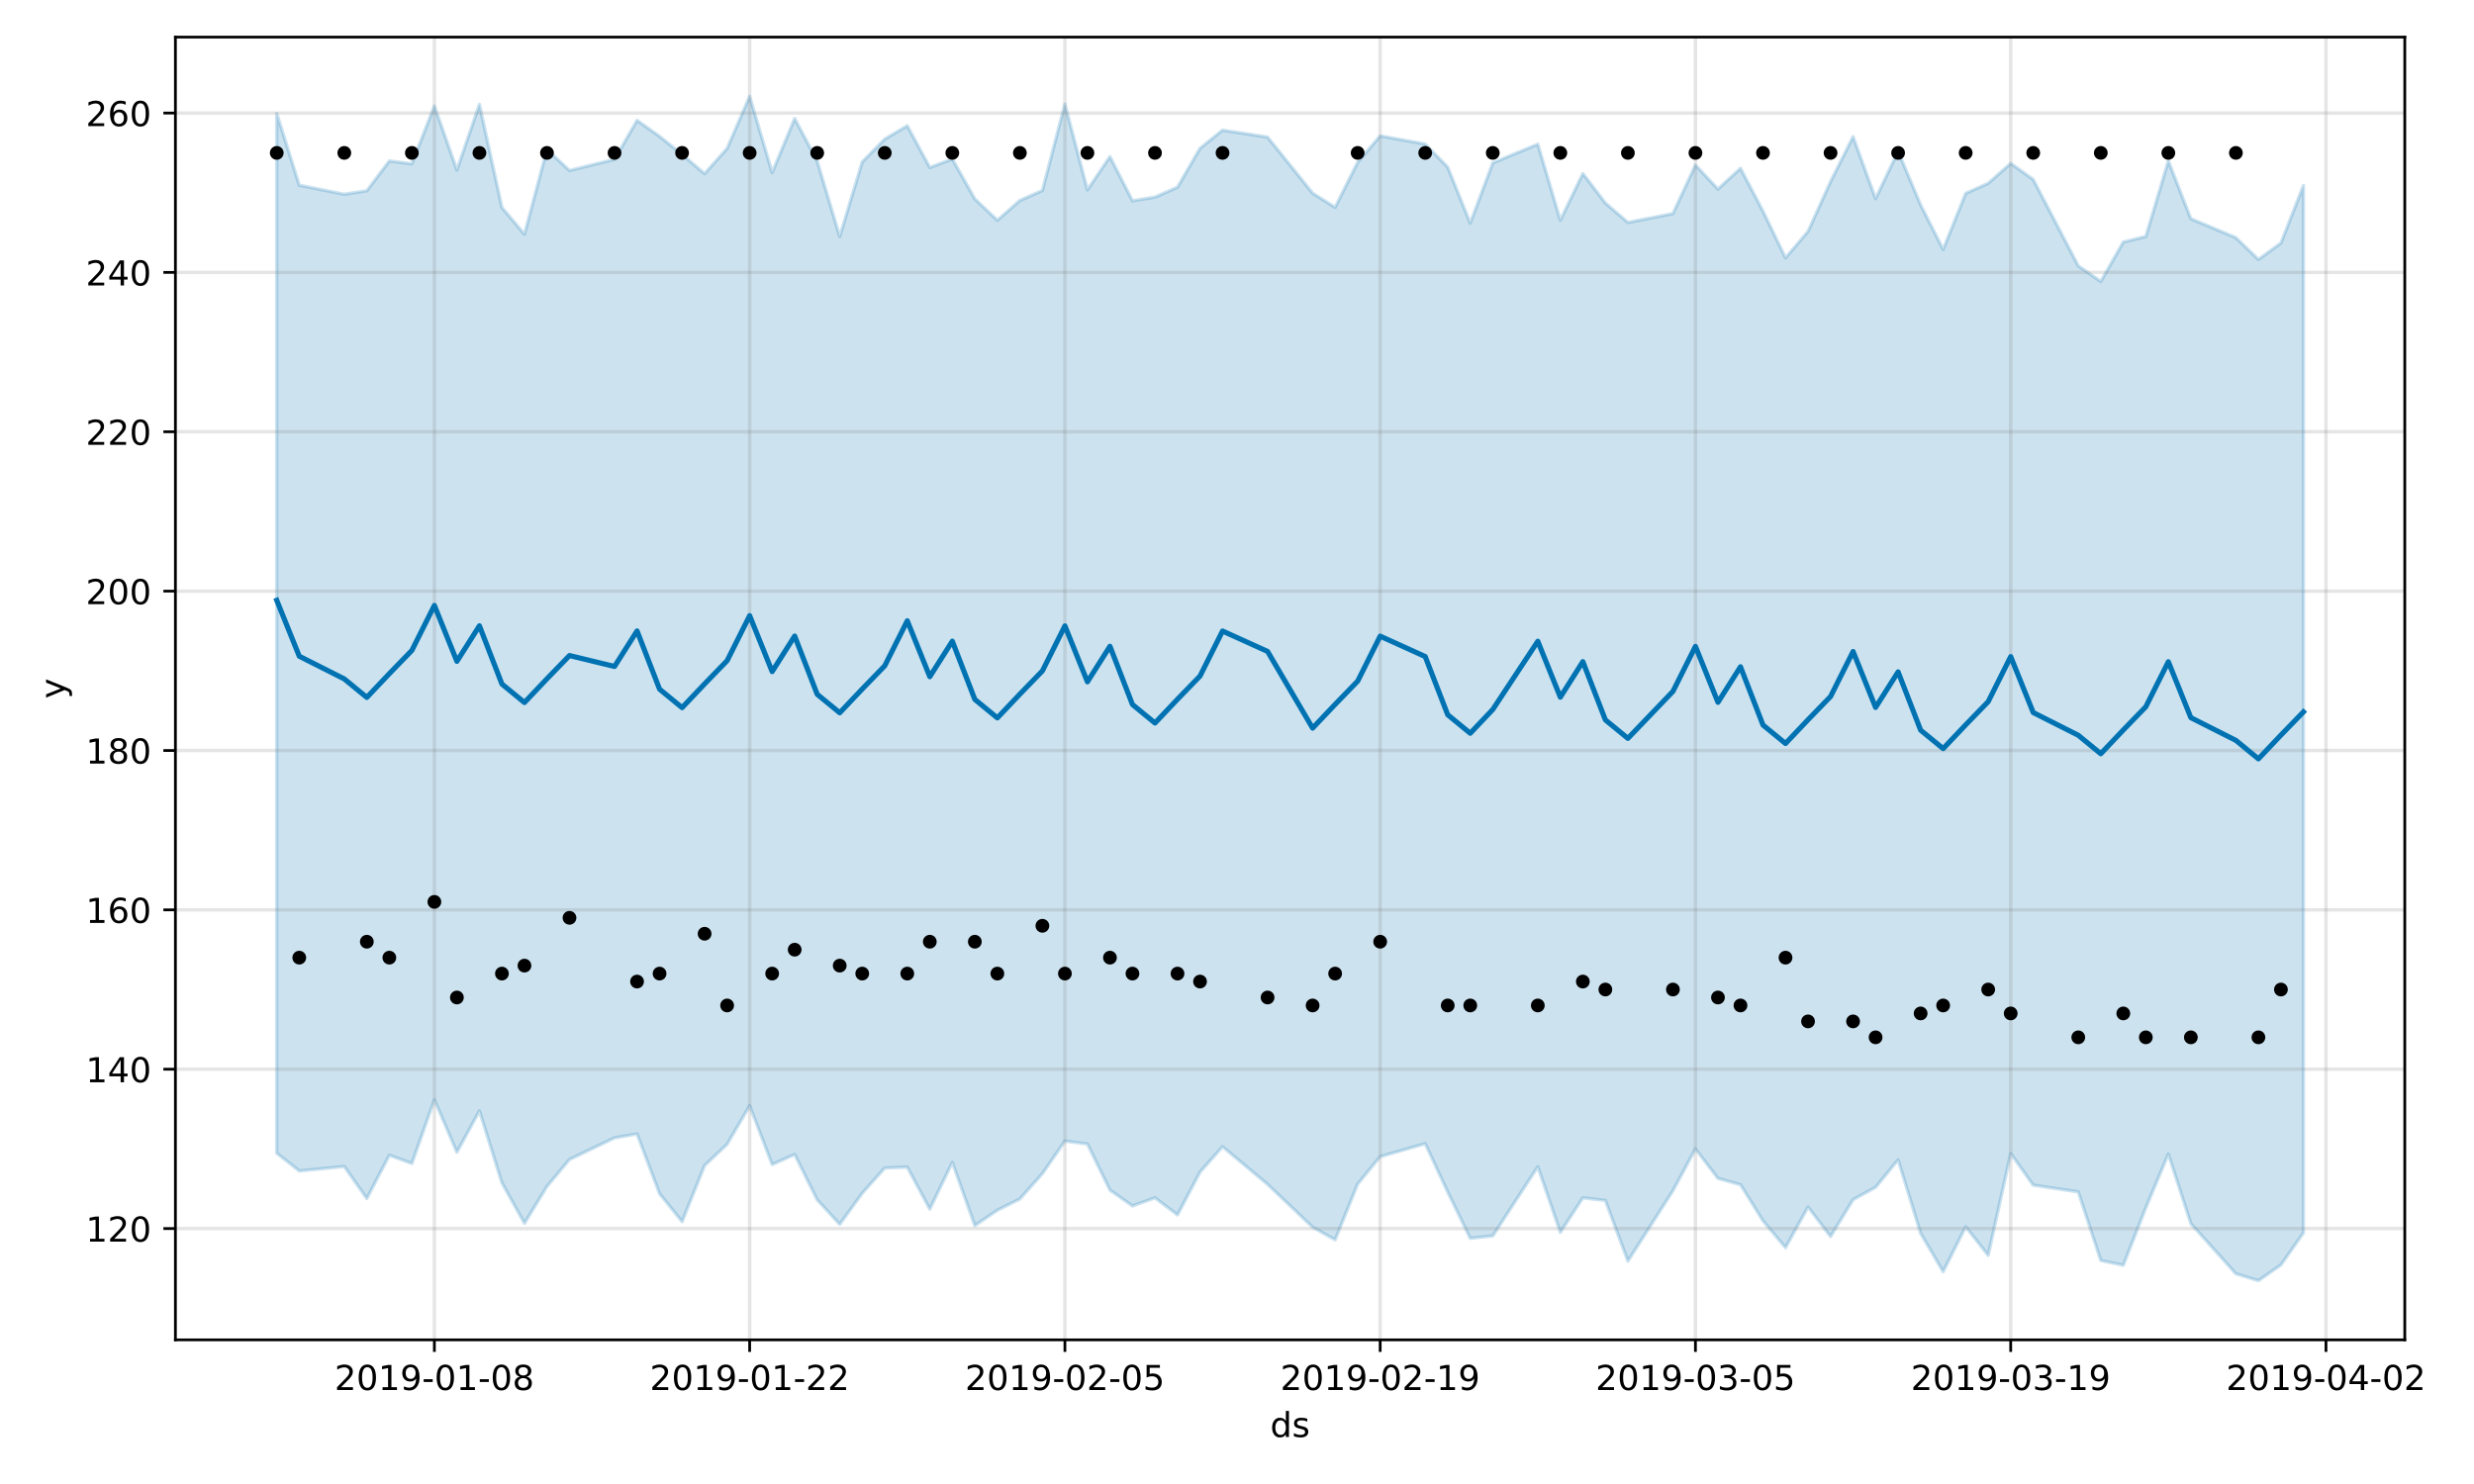 <?xml version="1.0" encoding="utf-8" standalone="no"?>
<!DOCTYPE svg PUBLIC "-//W3C//DTD SVG 1.1//EN"
  "http://www.w3.org/Graphics/SVG/1.1/DTD/svg11.dtd">
<!-- Created with matplotlib (https://matplotlib.org/) -->
<svg height="432pt" version="1.1" viewBox="0 0 720 432" width="720pt" xmlns="http://www.w3.org/2000/svg" xmlns:xlink="http://www.w3.org/1999/xlink">
 <defs>
  <style type="text/css">
*{stroke-linecap:butt;stroke-linejoin:round;}
  </style>
 </defs>
 <g id="figure_1">
  <g id="patch_1">
   <path d="M 0 432 
L 720 432 
L 720 0 
L 0 0 
z
" style="fill:#ffffff;"/>
  </g>
  <g id="axes_1">
   <g id="patch_2">
    <path d="M 51.05 390.04 
L 699.857 390.04 
L 699.857 10.8 
L 51.05 10.8 
z
" style="fill:#ffffff;"/>
   </g>
   <g id="PolyCollection_1">
    <defs>
     <path d="M 80.541 -398.974 
L 80.541 -96.306 
L 87.095 -91.137 
L 100.202 -92.43 
L 106.756 -83.088 
L 113.309 -95.702 
L 119.863 -93.318 
L 126.417 -111.844 
L 132.97 -96.573 
L 139.524 -108.616 
L 146.077 -87.636 
L 152.631 -75.885 
L 159.185 -86.614 
L 165.738 -94.463 
L 178.845 -100.758 
L 185.399 -101.908 
L 191.953 -84.493 
L 198.506 -76.379 
L 205.06 -92.705 
L 211.613 -98.894 
L 218.167 -110.111 
L 224.721 -93.006 
L 231.274 -95.94 
L 237.828 -82.729 
L 244.381 -75.593 
L 250.935 -84.639 
L 257.489 -91.991 
L 264.042 -92.239 
L 270.596 -80.013 
L 277.15 -93.622 
L 283.703 -75.224 
L 290.257 -79.695 
L 296.81 -82.972 
L 303.364 -90.343 
L 309.918 -99.832 
L 316.471 -98.968 
L 323.025 -85.565 
L 329.578 -80.94 
L 336.132 -83.305 
L 342.686 -78.344 
L 349.239 -90.789 
L 355.793 -98.193 
L 368.9 -87.23 
L 382.007 -74.767 
L 388.561 -71.081 
L 395.114 -87.313 
L 401.668 -95.297 
L 414.775 -99.064 
L 421.329 -84.984 
L 427.883 -71.521 
L 434.436 -72.218 
L 447.543 -92.354 
L 454.097 -73.264 
L 460.651 -83.304 
L 467.204 -82.53 
L 473.758 -64.897 
L 486.865 -85.357 
L 493.419 -97.543 
L 499.972 -88.96 
L 506.526 -87.131 
L 513.079 -76.605 
L 519.633 -68.811 
L 526.187 -80.626 
L 532.74 -72.047 
L 539.294 -82.766 
L 545.847 -86.377 
L 552.401 -94.361 
L 558.955 -72.969 
L 565.508 -61.81 
L 572.062 -74.888 
L 578.616 -66.572 
L 585.169 -96.202 
L 591.723 -86.997 
L 604.83 -85.042 
L 611.384 -65.067 
L 617.937 -63.693 
L 624.491 -80.403 
L 631.044 -96.047 
L 637.598 -75.796 
L 650.705 -61.197 
L 657.259 -59.198 
L 663.812 -63.774 
L 670.366 -73.119 
L 670.366 -377.999 
L 670.366 -377.999 
L 663.812 -361.247 
L 657.259 -356.461 
L 650.705 -362.813 
L 637.598 -368.327 
L 631.044 -385.16 
L 624.491 -363.148 
L 617.937 -361.538 
L 611.384 -350.08 
L 604.83 -354.601 
L 591.723 -379.75 
L 585.169 -384.433 
L 578.616 -378.644 
L 572.062 -375.705 
L 565.508 -359.39 
L 558.955 -372.361 
L 552.401 -387.947 
L 545.847 -374.169 
L 539.294 -392.196 
L 532.74 -379.123 
L 526.187 -364.638 
L 519.633 -356.925 
L 513.079 -370.514 
L 506.526 -383.009 
L 499.972 -376.954 
L 493.419 -383.957 
L 486.865 -369.817 
L 473.758 -367.24 
L 467.204 -372.891 
L 460.651 -381.479 
L 454.097 -367.873 
L 447.543 -390.03 
L 434.436 -384.562 
L 427.883 -367.035 
L 421.329 -383.334 
L 414.775 -390.075 
L 401.668 -392.443 
L 395.114 -384.753 
L 388.561 -371.642 
L 382.007 -375.768 
L 368.9 -392.084 
L 355.793 -394.105 
L 349.239 -388.822 
L 342.686 -377.5 
L 336.132 -374.623 
L 329.578 -373.554 
L 323.025 -386.389 
L 316.471 -376.722 
L 309.918 -401.709 
L 303.364 -376.541 
L 296.81 -373.645 
L 290.257 -367.875 
L 283.703 -374.105 
L 277.15 -385.704 
L 270.596 -383.237 
L 264.042 -395.383 
L 257.489 -391.505 
L 250.935 -384.871 
L 244.381 -363.141 
L 237.828 -385.116 
L 231.274 -397.491 
L 224.721 -381.752 
L 218.167 -403.962 
L 211.613 -388.799 
L 205.06 -381.432 
L 198.506 -387.021 
L 191.953 -392.297 
L 185.399 -396.949 
L 178.845 -385.605 
L 165.738 -382.368 
L 159.185 -388.484 
L 152.631 -363.805 
L 146.077 -371.594 
L 139.524 -401.621 
L 132.97 -382.496 
L 126.417 -401.165 
L 119.863 -384.318 
L 113.309 -385.147 
L 106.756 -376.476 
L 100.202 -375.464 
L 87.095 -378.085 
L 80.541 -398.974 
z
" id="maa3570e287" style="stroke:#0072b2;stroke-opacity:0.2;"/>
    </defs>
    <g clip-path="url(#p7b112153c6)">
     <use style="fill:#0072b2;fill-opacity:0.2;stroke:#0072b2;stroke-opacity:0.2;" x="0" xlink:href="#maa3570e287" y="432"/>
    </g>
   </g>
   <g id="matplotlib.axis_1">
    <g id="xtick_1">
     <g id="line2d_1">
      <path clip-path="url(#p7b112153c6)" d="M 126.417 390.04 
L 126.417 10.8 
" style="fill:none;stroke:#808080;stroke-linecap:square;stroke-opacity:0.2;"/>
     </g>
     <g id="line2d_2">
      <defs>
       <path d="M 0 0 
L 0 3.5 
" id="mb182fd1e7c" style="stroke:#000000;stroke-width:0.8;"/>
      </defs>
      <g>
       <use style="stroke:#000000;stroke-width:0.8;" x="126.417" xlink:href="#mb182fd1e7c" y="390.04"/>
      </g>
     </g>
     <g id="text_1">
      <!-- 2019-01-08 -->
      <defs>
       <path d="M 19.188 8.297 
L 53.609 8.297 
L 53.609 0 
L 7.328 0 
L 7.328 8.297 
Q 12.938 14.109 22.625 23.891 
Q 32.328 33.688 34.812 36.531 
Q 39.547 41.844 41.422 45.531 
Q 43.312 49.219 43.312 52.781 
Q 43.312 58.594 39.234 62.25 
Q 35.156 65.922 28.609 65.922 
Q 23.969 65.922 18.812 64.312 
Q 13.672 62.703 7.812 59.422 
L 7.812 69.391 
Q 13.766 71.781 18.938 73 
Q 24.125 74.219 28.422 74.219 
Q 39.75 74.219 46.484 68.547 
Q 53.219 62.891 53.219 53.422 
Q 53.219 48.922 51.531 44.891 
Q 49.859 40.875 45.406 35.406 
Q 44.188 33.984 37.641 27.219 
Q 31.109 20.453 19.188 8.297 
z
" id="DejaVuSans-50"/>
       <path d="M 31.781 66.406 
Q 24.172 66.406 20.328 58.906 
Q 16.5 51.422 16.5 36.375 
Q 16.5 21.391 20.328 13.891 
Q 24.172 6.391 31.781 6.391 
Q 39.453 6.391 43.281 13.891 
Q 47.125 21.391 47.125 36.375 
Q 47.125 51.422 43.281 58.906 
Q 39.453 66.406 31.781 66.406 
z
M 31.781 74.219 
Q 44.047 74.219 50.516 64.516 
Q 56.984 54.828 56.984 36.375 
Q 56.984 17.969 50.516 8.266 
Q 44.047 -1.422 31.781 -1.422 
Q 19.531 -1.422 13.062 8.266 
Q 6.594 17.969 6.594 36.375 
Q 6.594 54.828 13.062 64.516 
Q 19.531 74.219 31.781 74.219 
z
" id="DejaVuSans-48"/>
       <path d="M 12.406 8.297 
L 28.516 8.297 
L 28.516 63.922 
L 10.984 60.406 
L 10.984 69.391 
L 28.422 72.906 
L 38.281 72.906 
L 38.281 8.297 
L 54.391 8.297 
L 54.391 0 
L 12.406 0 
z
" id="DejaVuSans-49"/>
       <path d="M 10.984 1.516 
L 10.984 10.5 
Q 14.703 8.734 18.5 7.812 
Q 22.312 6.891 25.984 6.891 
Q 35.75 6.891 40.891 13.453 
Q 46.047 20.016 46.781 33.406 
Q 43.953 29.203 39.594 26.953 
Q 35.25 24.703 29.984 24.703 
Q 19.047 24.703 12.672 31.312 
Q 6.297 37.938 6.297 49.422 
Q 6.297 60.641 12.938 67.422 
Q 19.578 74.219 30.609 74.219 
Q 43.266 74.219 49.922 64.516 
Q 56.594 54.828 56.594 36.375 
Q 56.594 19.141 48.406 8.859 
Q 40.234 -1.422 26.422 -1.422 
Q 22.703 -1.422 18.891 -0.688 
Q 15.094 0.047 10.984 1.516 
z
M 30.609 32.422 
Q 37.25 32.422 41.125 36.953 
Q 45.016 41.5 45.016 49.422 
Q 45.016 57.281 41.125 61.844 
Q 37.25 66.406 30.609 66.406 
Q 23.969 66.406 20.094 61.844 
Q 16.219 57.281 16.219 49.422 
Q 16.219 41.5 20.094 36.953 
Q 23.969 32.422 30.609 32.422 
z
" id="DejaVuSans-57"/>
       <path d="M 4.891 31.391 
L 31.203 31.391 
L 31.203 23.391 
L 4.891 23.391 
z
" id="DejaVuSans-45"/>
       <path d="M 31.781 34.625 
Q 24.75 34.625 20.719 30.859 
Q 16.703 27.094 16.703 20.516 
Q 16.703 13.922 20.719 10.156 
Q 24.75 6.391 31.781 6.391 
Q 38.812 6.391 42.859 10.172 
Q 46.922 13.969 46.922 20.516 
Q 46.922 27.094 42.891 30.859 
Q 38.875 34.625 31.781 34.625 
z
M 21.922 38.812 
Q 15.578 40.375 12.031 44.719 
Q 8.5 49.078 8.5 55.328 
Q 8.5 64.062 14.719 69.141 
Q 20.953 74.219 31.781 74.219 
Q 42.672 74.219 48.875 69.141 
Q 55.078 64.062 55.078 55.328 
Q 55.078 49.078 51.531 44.719 
Q 48 40.375 41.703 38.812 
Q 48.828 37.156 52.797 32.312 
Q 56.781 27.484 56.781 20.516 
Q 56.781 9.906 50.312 4.234 
Q 43.844 -1.422 31.781 -1.422 
Q 19.734 -1.422 13.25 4.234 
Q 6.781 9.906 6.781 20.516 
Q 6.781 27.484 10.781 32.312 
Q 14.797 37.156 21.922 38.812 
z
M 18.312 54.391 
Q 18.312 48.734 21.844 45.562 
Q 25.391 42.391 31.781 42.391 
Q 38.141 42.391 41.719 45.562 
Q 45.312 48.734 45.312 54.391 
Q 45.312 60.062 41.719 63.234 
Q 38.141 66.406 31.781 66.406 
Q 25.391 66.406 21.844 63.234 
Q 18.312 60.062 18.312 54.391 
z
" id="DejaVuSans-56"/>
      </defs>
      <g transform="translate(97.359 404.638)scale(0.1 -0.1)">
       <use xlink:href="#DejaVuSans-50"/>
       <use x="63.623" xlink:href="#DejaVuSans-48"/>
       <use x="127.246" xlink:href="#DejaVuSans-49"/>
       <use x="190.869" xlink:href="#DejaVuSans-57"/>
       <use x="254.492" xlink:href="#DejaVuSans-45"/>
       <use x="290.576" xlink:href="#DejaVuSans-48"/>
       <use x="354.199" xlink:href="#DejaVuSans-49"/>
       <use x="417.822" xlink:href="#DejaVuSans-45"/>
       <use x="453.906" xlink:href="#DejaVuSans-48"/>
       <use x="517.529" xlink:href="#DejaVuSans-56"/>
      </g>
     </g>
    </g>
    <g id="xtick_2">
     <g id="line2d_3">
      <path clip-path="url(#p7b112153c6)" d="M 218.167 390.04 
L 218.167 10.8 
" style="fill:none;stroke:#808080;stroke-linecap:square;stroke-opacity:0.2;"/>
     </g>
     <g id="line2d_4">
      <g>
       <use style="stroke:#000000;stroke-width:0.8;" x="218.167" xlink:href="#mb182fd1e7c" y="390.04"/>
      </g>
     </g>
     <g id="text_2">
      <!-- 2019-01-22 -->
      <g transform="translate(189.109 404.638)scale(0.1 -0.1)">
       <use xlink:href="#DejaVuSans-50"/>
       <use x="63.623" xlink:href="#DejaVuSans-48"/>
       <use x="127.246" xlink:href="#DejaVuSans-49"/>
       <use x="190.869" xlink:href="#DejaVuSans-57"/>
       <use x="254.492" xlink:href="#DejaVuSans-45"/>
       <use x="290.576" xlink:href="#DejaVuSans-48"/>
       <use x="354.199" xlink:href="#DejaVuSans-49"/>
       <use x="417.822" xlink:href="#DejaVuSans-45"/>
       <use x="453.906" xlink:href="#DejaVuSans-50"/>
       <use x="517.529" xlink:href="#DejaVuSans-50"/>
      </g>
     </g>
    </g>
    <g id="xtick_3">
     <g id="line2d_5">
      <path clip-path="url(#p7b112153c6)" d="M 309.918 390.04 
L 309.918 10.8 
" style="fill:none;stroke:#808080;stroke-linecap:square;stroke-opacity:0.2;"/>
     </g>
     <g id="line2d_6">
      <g>
       <use style="stroke:#000000;stroke-width:0.8;" x="309.918" xlink:href="#mb182fd1e7c" y="390.04"/>
      </g>
     </g>
     <g id="text_3">
      <!-- 2019-02-05 -->
      <defs>
       <path d="M 10.797 72.906 
L 49.516 72.906 
L 49.516 64.594 
L 19.828 64.594 
L 19.828 46.734 
Q 21.969 47.469 24.109 47.828 
Q 26.266 48.188 28.422 48.188 
Q 40.625 48.188 47.75 41.5 
Q 54.891 34.812 54.891 23.391 
Q 54.891 11.625 47.562 5.094 
Q 40.234 -1.422 26.906 -1.422 
Q 22.312 -1.422 17.547 -0.641 
Q 12.797 0.141 7.719 1.703 
L 7.719 11.625 
Q 12.109 9.234 16.797 8.062 
Q 21.484 6.891 26.703 6.891 
Q 35.156 6.891 40.078 11.328 
Q 45.016 15.766 45.016 23.391 
Q 45.016 31 40.078 35.438 
Q 35.156 39.891 26.703 39.891 
Q 22.75 39.891 18.812 39.016 
Q 14.891 38.141 10.797 36.281 
z
" id="DejaVuSans-53"/>
      </defs>
      <g transform="translate(280.86 404.638)scale(0.1 -0.1)">
       <use xlink:href="#DejaVuSans-50"/>
       <use x="63.623" xlink:href="#DejaVuSans-48"/>
       <use x="127.246" xlink:href="#DejaVuSans-49"/>
       <use x="190.869" xlink:href="#DejaVuSans-57"/>
       <use x="254.492" xlink:href="#DejaVuSans-45"/>
       <use x="290.576" xlink:href="#DejaVuSans-48"/>
       <use x="354.199" xlink:href="#DejaVuSans-50"/>
       <use x="417.822" xlink:href="#DejaVuSans-45"/>
       <use x="453.906" xlink:href="#DejaVuSans-48"/>
       <use x="517.529" xlink:href="#DejaVuSans-53"/>
      </g>
     </g>
    </g>
    <g id="xtick_4">
     <g id="line2d_7">
      <path clip-path="url(#p7b112153c6)" d="M 401.668 390.04 
L 401.668 10.8 
" style="fill:none;stroke:#808080;stroke-linecap:square;stroke-opacity:0.2;"/>
     </g>
     <g id="line2d_8">
      <g>
       <use style="stroke:#000000;stroke-width:0.8;" x="401.668" xlink:href="#mb182fd1e7c" y="390.04"/>
      </g>
     </g>
     <g id="text_4">
      <!-- 2019-02-19 -->
      <g transform="translate(372.61 404.638)scale(0.1 -0.1)">
       <use xlink:href="#DejaVuSans-50"/>
       <use x="63.623" xlink:href="#DejaVuSans-48"/>
       <use x="127.246" xlink:href="#DejaVuSans-49"/>
       <use x="190.869" xlink:href="#DejaVuSans-57"/>
       <use x="254.492" xlink:href="#DejaVuSans-45"/>
       <use x="290.576" xlink:href="#DejaVuSans-48"/>
       <use x="354.199" xlink:href="#DejaVuSans-50"/>
       <use x="417.822" xlink:href="#DejaVuSans-45"/>
       <use x="453.906" xlink:href="#DejaVuSans-49"/>
       <use x="517.529" xlink:href="#DejaVuSans-57"/>
      </g>
     </g>
    </g>
    <g id="xtick_5">
     <g id="line2d_9">
      <path clip-path="url(#p7b112153c6)" d="M 493.419 390.04 
L 493.419 10.8 
" style="fill:none;stroke:#808080;stroke-linecap:square;stroke-opacity:0.2;"/>
     </g>
     <g id="line2d_10">
      <g>
       <use style="stroke:#000000;stroke-width:0.8;" x="493.419" xlink:href="#mb182fd1e7c" y="390.04"/>
      </g>
     </g>
     <g id="text_5">
      <!-- 2019-03-05 -->
      <defs>
       <path d="M 40.578 39.312 
Q 47.656 37.797 51.625 33 
Q 55.609 28.219 55.609 21.188 
Q 55.609 10.406 48.188 4.484 
Q 40.766 -1.422 27.094 -1.422 
Q 22.516 -1.422 17.656 -0.516 
Q 12.797 0.391 7.625 2.203 
L 7.625 11.719 
Q 11.719 9.328 16.594 8.109 
Q 21.484 6.891 26.812 6.891 
Q 36.078 6.891 40.938 10.547 
Q 45.797 14.203 45.797 21.188 
Q 45.797 27.641 41.281 31.266 
Q 36.766 34.906 28.719 34.906 
L 20.219 34.906 
L 20.219 43.016 
L 29.109 43.016 
Q 36.375 43.016 40.234 45.922 
Q 44.094 48.828 44.094 54.297 
Q 44.094 59.906 40.109 62.906 
Q 36.141 65.922 28.719 65.922 
Q 24.656 65.922 20.016 65.031 
Q 15.375 64.156 9.812 62.312 
L 9.812 71.094 
Q 15.438 72.656 20.344 73.438 
Q 25.25 74.219 29.594 74.219 
Q 40.828 74.219 47.359 69.109 
Q 53.906 64.016 53.906 55.328 
Q 53.906 49.266 50.438 45.094 
Q 46.969 40.922 40.578 39.312 
z
" id="DejaVuSans-51"/>
      </defs>
      <g transform="translate(464.361 404.638)scale(0.1 -0.1)">
       <use xlink:href="#DejaVuSans-50"/>
       <use x="63.623" xlink:href="#DejaVuSans-48"/>
       <use x="127.246" xlink:href="#DejaVuSans-49"/>
       <use x="190.869" xlink:href="#DejaVuSans-57"/>
       <use x="254.492" xlink:href="#DejaVuSans-45"/>
       <use x="290.576" xlink:href="#DejaVuSans-48"/>
       <use x="354.199" xlink:href="#DejaVuSans-51"/>
       <use x="417.822" xlink:href="#DejaVuSans-45"/>
       <use x="453.906" xlink:href="#DejaVuSans-48"/>
       <use x="517.529" xlink:href="#DejaVuSans-53"/>
      </g>
     </g>
    </g>
    <g id="xtick_6">
     <g id="line2d_11">
      <path clip-path="url(#p7b112153c6)" d="M 585.169 390.04 
L 585.169 10.8 
" style="fill:none;stroke:#808080;stroke-linecap:square;stroke-opacity:0.2;"/>
     </g>
     <g id="line2d_12">
      <g>
       <use style="stroke:#000000;stroke-width:0.8;" x="585.169" xlink:href="#mb182fd1e7c" y="390.04"/>
      </g>
     </g>
     <g id="text_6">
      <!-- 2019-03-19 -->
      <g transform="translate(556.111 404.638)scale(0.1 -0.1)">
       <use xlink:href="#DejaVuSans-50"/>
       <use x="63.623" xlink:href="#DejaVuSans-48"/>
       <use x="127.246" xlink:href="#DejaVuSans-49"/>
       <use x="190.869" xlink:href="#DejaVuSans-57"/>
       <use x="254.492" xlink:href="#DejaVuSans-45"/>
       <use x="290.576" xlink:href="#DejaVuSans-48"/>
       <use x="354.199" xlink:href="#DejaVuSans-51"/>
       <use x="417.822" xlink:href="#DejaVuSans-45"/>
       <use x="453.906" xlink:href="#DejaVuSans-49"/>
       <use x="517.529" xlink:href="#DejaVuSans-57"/>
      </g>
     </g>
    </g>
    <g id="xtick_7">
     <g id="line2d_13">
      <path clip-path="url(#p7b112153c6)" d="M 676.92 390.04 
L 676.92 10.8 
" style="fill:none;stroke:#808080;stroke-linecap:square;stroke-opacity:0.2;"/>
     </g>
     <g id="line2d_14">
      <g>
       <use style="stroke:#000000;stroke-width:0.8;" x="676.92" xlink:href="#mb182fd1e7c" y="390.04"/>
      </g>
     </g>
     <g id="text_7">
      <!-- 2019-04-02 -->
      <defs>
       <path d="M 37.797 64.312 
L 12.891 25.391 
L 37.797 25.391 
z
M 35.203 72.906 
L 47.609 72.906 
L 47.609 25.391 
L 58.016 25.391 
L 58.016 17.188 
L 47.609 17.188 
L 47.609 0 
L 37.797 0 
L 37.797 17.188 
L 4.891 17.188 
L 4.891 26.703 
z
" id="DejaVuSans-52"/>
      </defs>
      <g transform="translate(647.862 404.638)scale(0.1 -0.1)">
       <use xlink:href="#DejaVuSans-50"/>
       <use x="63.623" xlink:href="#DejaVuSans-48"/>
       <use x="127.246" xlink:href="#DejaVuSans-49"/>
       <use x="190.869" xlink:href="#DejaVuSans-57"/>
       <use x="254.492" xlink:href="#DejaVuSans-45"/>
       <use x="290.576" xlink:href="#DejaVuSans-48"/>
       <use x="354.199" xlink:href="#DejaVuSans-52"/>
       <use x="417.822" xlink:href="#DejaVuSans-45"/>
       <use x="453.906" xlink:href="#DejaVuSans-48"/>
       <use x="517.529" xlink:href="#DejaVuSans-50"/>
      </g>
     </g>
    </g>
    <g id="text_8">
     <!-- ds -->
     <defs>
      <path d="M 45.406 46.391 
L 45.406 75.984 
L 54.391 75.984 
L 54.391 0 
L 45.406 0 
L 45.406 8.203 
Q 42.578 3.328 38.25 0.953 
Q 33.938 -1.422 27.875 -1.422 
Q 17.969 -1.422 11.734 6.484 
Q 5.516 14.406 5.516 27.297 
Q 5.516 40.188 11.734 48.094 
Q 17.969 56 27.875 56 
Q 33.938 56 38.25 53.625 
Q 42.578 51.266 45.406 46.391 
z
M 14.797 27.297 
Q 14.797 17.391 18.875 11.75 
Q 22.953 6.109 30.078 6.109 
Q 37.203 6.109 41.297 11.75 
Q 45.406 17.391 45.406 27.297 
Q 45.406 37.203 41.297 42.844 
Q 37.203 48.484 30.078 48.484 
Q 22.953 48.484 18.875 42.844 
Q 14.797 37.203 14.797 27.297 
z
" id="DejaVuSans-100"/>
      <path d="M 44.281 53.078 
L 44.281 44.578 
Q 40.484 46.531 36.375 47.5 
Q 32.281 48.484 27.875 48.484 
Q 21.188 48.484 17.844 46.438 
Q 14.5 44.391 14.5 40.281 
Q 14.5 37.156 16.891 35.375 
Q 19.281 33.594 26.516 31.984 
L 29.594 31.297 
Q 39.156 29.25 43.188 25.516 
Q 47.219 21.781 47.219 15.094 
Q 47.219 7.469 41.188 3.016 
Q 35.156 -1.422 24.609 -1.422 
Q 20.219 -1.422 15.453 -0.562 
Q 10.688 0.297 5.422 2 
L 5.422 11.281 
Q 10.406 8.688 15.234 7.391 
Q 20.062 6.109 24.812 6.109 
Q 31.156 6.109 34.562 8.281 
Q 37.984 10.453 37.984 14.406 
Q 37.984 18.062 35.516 20.016 
Q 33.062 21.969 24.703 23.781 
L 21.578 24.516 
Q 13.234 26.266 9.516 29.906 
Q 5.812 33.547 5.812 39.891 
Q 5.812 47.609 11.281 51.797 
Q 16.75 56 26.812 56 
Q 31.781 56 36.172 55.266 
Q 40.578 54.547 44.281 53.078 
z
" id="DejaVuSans-115"/>
     </defs>
     <g transform="translate(369.675 418.317)scale(0.1 -0.1)">
      <use xlink:href="#DejaVuSans-100"/>
      <use x="63.477" xlink:href="#DejaVuSans-115"/>
     </g>
    </g>
   </g>
   <g id="matplotlib.axis_2">
    <g id="ytick_1">
     <g id="line2d_15">
      <path clip-path="url(#p7b112153c6)" d="M 51.05 357.64 
L 699.857 357.64 
" style="fill:none;stroke:#808080;stroke-linecap:square;stroke-opacity:0.2;"/>
     </g>
     <g id="line2d_16">
      <defs>
       <path d="M 0 0 
L -3.5 0 
" id="mb572e09fc9" style="stroke:#000000;stroke-width:0.8;"/>
      </defs>
      <g>
       <use style="stroke:#000000;stroke-width:0.8;" x="51.05" xlink:href="#mb572e09fc9" y="357.64"/>
      </g>
     </g>
     <g id="text_9">
      <!-- 120 -->
      <g transform="translate(24.962 361.439)scale(0.1 -0.1)">
       <use xlink:href="#DejaVuSans-49"/>
       <use x="63.623" xlink:href="#DejaVuSans-50"/>
       <use x="127.246" xlink:href="#DejaVuSans-48"/>
      </g>
     </g>
    </g>
    <g id="ytick_2">
     <g id="line2d_17">
      <path clip-path="url(#p7b112153c6)" d="M 51.05 311.25 
L 699.857 311.25 
" style="fill:none;stroke:#808080;stroke-linecap:square;stroke-opacity:0.2;"/>
     </g>
     <g id="line2d_18">
      <g>
       <use style="stroke:#000000;stroke-width:0.8;" x="51.05" xlink:href="#mb572e09fc9" y="311.25"/>
      </g>
     </g>
     <g id="text_10">
      <!-- 140 -->
      <g transform="translate(24.962 315.049)scale(0.1 -0.1)">
       <use xlink:href="#DejaVuSans-49"/>
       <use x="63.623" xlink:href="#DejaVuSans-52"/>
       <use x="127.246" xlink:href="#DejaVuSans-48"/>
      </g>
     </g>
    </g>
    <g id="ytick_3">
     <g id="line2d_19">
      <path clip-path="url(#p7b112153c6)" d="M 51.05 264.86 
L 699.857 264.86 
" style="fill:none;stroke:#808080;stroke-linecap:square;stroke-opacity:0.2;"/>
     </g>
     <g id="line2d_20">
      <g>
       <use style="stroke:#000000;stroke-width:0.8;" x="51.05" xlink:href="#mb572e09fc9" y="264.86"/>
      </g>
     </g>
     <g id="text_11">
      <!-- 160 -->
      <defs>
       <path d="M 33.016 40.375 
Q 26.375 40.375 22.484 35.828 
Q 18.609 31.297 18.609 23.391 
Q 18.609 15.531 22.484 10.953 
Q 26.375 6.391 33.016 6.391 
Q 39.656 6.391 43.531 10.953 
Q 47.406 15.531 47.406 23.391 
Q 47.406 31.297 43.531 35.828 
Q 39.656 40.375 33.016 40.375 
z
M 52.594 71.297 
L 52.594 62.312 
Q 48.875 64.062 45.094 64.984 
Q 41.312 65.922 37.594 65.922 
Q 27.828 65.922 22.672 59.328 
Q 17.531 52.734 16.797 39.406 
Q 19.672 43.656 24.016 45.922 
Q 28.375 48.188 33.594 48.188 
Q 44.578 48.188 50.953 41.516 
Q 57.328 34.859 57.328 23.391 
Q 57.328 12.156 50.688 5.359 
Q 44.047 -1.422 33.016 -1.422 
Q 20.359 -1.422 13.672 8.266 
Q 6.984 17.969 6.984 36.375 
Q 6.984 53.656 15.188 63.938 
Q 23.391 74.219 37.203 74.219 
Q 40.922 74.219 44.703 73.484 
Q 48.484 72.75 52.594 71.297 
z
" id="DejaVuSans-54"/>
      </defs>
      <g transform="translate(24.962 268.66)scale(0.1 -0.1)">
       <use xlink:href="#DejaVuSans-49"/>
       <use x="63.623" xlink:href="#DejaVuSans-54"/>
       <use x="127.246" xlink:href="#DejaVuSans-48"/>
      </g>
     </g>
    </g>
    <g id="ytick_4">
     <g id="line2d_21">
      <path clip-path="url(#p7b112153c6)" d="M 51.05 218.471 
L 699.857 218.471 
" style="fill:none;stroke:#808080;stroke-linecap:square;stroke-opacity:0.2;"/>
     </g>
     <g id="line2d_22">
      <g>
       <use style="stroke:#000000;stroke-width:0.8;" x="51.05" xlink:href="#mb572e09fc9" y="218.471"/>
      </g>
     </g>
     <g id="text_12">
      <!-- 180 -->
      <g transform="translate(24.962 222.27)scale(0.1 -0.1)">
       <use xlink:href="#DejaVuSans-49"/>
       <use x="63.623" xlink:href="#DejaVuSans-56"/>
       <use x="127.246" xlink:href="#DejaVuSans-48"/>
      </g>
     </g>
    </g>
    <g id="ytick_5">
     <g id="line2d_23">
      <path clip-path="url(#p7b112153c6)" d="M 51.05 172.081 
L 699.857 172.081 
" style="fill:none;stroke:#808080;stroke-linecap:square;stroke-opacity:0.2;"/>
     </g>
     <g id="line2d_24">
      <g>
       <use style="stroke:#000000;stroke-width:0.8;" x="51.05" xlink:href="#mb572e09fc9" y="172.081"/>
      </g>
     </g>
     <g id="text_13">
      <!-- 200 -->
      <g transform="translate(24.962 175.88)scale(0.1 -0.1)">
       <use xlink:href="#DejaVuSans-50"/>
       <use x="63.623" xlink:href="#DejaVuSans-48"/>
       <use x="127.246" xlink:href="#DejaVuSans-48"/>
      </g>
     </g>
    </g>
    <g id="ytick_6">
     <g id="line2d_25">
      <path clip-path="url(#p7b112153c6)" d="M 51.05 125.691 
L 699.857 125.691 
" style="fill:none;stroke:#808080;stroke-linecap:square;stroke-opacity:0.2;"/>
     </g>
     <g id="line2d_26">
      <g>
       <use style="stroke:#000000;stroke-width:0.8;" x="51.05" xlink:href="#mb572e09fc9" y="125.691"/>
      </g>
     </g>
     <g id="text_14">
      <!-- 220 -->
      <g transform="translate(24.962 129.49)scale(0.1 -0.1)">
       <use xlink:href="#DejaVuSans-50"/>
       <use x="63.623" xlink:href="#DejaVuSans-50"/>
       <use x="127.246" xlink:href="#DejaVuSans-48"/>
      </g>
     </g>
    </g>
    <g id="ytick_7">
     <g id="line2d_27">
      <path clip-path="url(#p7b112153c6)" d="M 51.05 79.301 
L 699.857 79.301 
" style="fill:none;stroke:#808080;stroke-linecap:square;stroke-opacity:0.2;"/>
     </g>
     <g id="line2d_28">
      <g>
       <use style="stroke:#000000;stroke-width:0.8;" x="51.05" xlink:href="#mb572e09fc9" y="79.301"/>
      </g>
     </g>
     <g id="text_15">
      <!-- 240 -->
      <g transform="translate(24.962 83.101)scale(0.1 -0.1)">
       <use xlink:href="#DejaVuSans-50"/>
       <use x="63.623" xlink:href="#DejaVuSans-52"/>
       <use x="127.246" xlink:href="#DejaVuSans-48"/>
      </g>
     </g>
    </g>
    <g id="ytick_8">
     <g id="line2d_29">
      <path clip-path="url(#p7b112153c6)" d="M 51.05 32.912 
L 699.857 32.912 
" style="fill:none;stroke:#808080;stroke-linecap:square;stroke-opacity:0.2;"/>
     </g>
     <g id="line2d_30">
      <g>
       <use style="stroke:#000000;stroke-width:0.8;" x="51.05" xlink:href="#mb572e09fc9" y="32.912"/>
      </g>
     </g>
     <g id="text_16">
      <!-- 260 -->
      <g transform="translate(24.962 36.711)scale(0.1 -0.1)">
       <use xlink:href="#DejaVuSans-50"/>
       <use x="63.623" xlink:href="#DejaVuSans-54"/>
       <use x="127.246" xlink:href="#DejaVuSans-48"/>
      </g>
     </g>
    </g>
    <g id="text_17">
     <!-- y -->
     <defs>
      <path d="M 32.172 -5.078 
Q 28.375 -14.844 24.75 -17.812 
Q 21.141 -20.797 15.094 -20.797 
L 7.906 -20.797 
L 7.906 -13.281 
L 13.188 -13.281 
Q 16.891 -13.281 18.938 -11.516 
Q 21 -9.766 23.484 -3.219 
L 25.094 0.875 
L 2.984 54.688 
L 12.5 54.688 
L 29.594 11.922 
L 46.688 54.688 
L 56.203 54.688 
z
" id="DejaVuSans-121"/>
     </defs>
     <g transform="translate(18.883 203.379)rotate(-90)scale(0.1 -0.1)">
      <use xlink:href="#DejaVuSans-121"/>
     </g>
    </g>
   </g>
   <g id="line2d_31">
    <defs>
     <path d="M 0 1.5 
C 0.398 1.5 0.779 1.342 1.061 1.061 
C 1.342 0.779 1.5 0.398 1.5 0 
C 1.5 -0.398 1.342 -0.779 1.061 -1.061 
C 0.779 -1.342 0.398 -1.5 0 -1.5 
C -0.398 -1.5 -0.779 -1.342 -1.061 -1.061 
C -1.342 -0.779 -1.5 -0.398 -1.5 0 
C -1.5 0.398 -1.342 0.779 -1.061 1.061 
C -0.779 1.342 -0.398 1.5 0 1.5 
z
" id="m2325327458" style="stroke:#000000;"/>
    </defs>
    <g clip-path="url(#p7b112153c6)">
     <use style="stroke:#000000;" x="80.541" xlink:href="#m2325327458" y="44.509"/>
     <use style="stroke:#000000;" x="87.095" xlink:href="#m2325327458" y="278.777"/>
     <use style="stroke:#000000;" x="100.202" xlink:href="#m2325327458" y="44.509"/>
     <use style="stroke:#000000;" x="106.756" xlink:href="#m2325327458" y="274.138"/>
     <use style="stroke:#000000;" x="113.309" xlink:href="#m2325327458" y="278.777"/>
     <use style="stroke:#000000;" x="119.863" xlink:href="#m2325327458" y="44.509"/>
     <use style="stroke:#000000;" x="126.417" xlink:href="#m2325327458" y="262.541"/>
     <use style="stroke:#000000;" x="132.97" xlink:href="#m2325327458" y="290.375"/>
     <use style="stroke:#000000;" x="139.524" xlink:href="#m2325327458" y="44.509"/>
     <use style="stroke:#000000;" x="146.077" xlink:href="#m2325327458" y="283.416"/>
     <use style="stroke:#000000;" x="152.631" xlink:href="#m2325327458" y="281.097"/>
     <use style="stroke:#000000;" x="159.185" xlink:href="#m2325327458" y="44.509"/>
     <use style="stroke:#000000;" x="165.738" xlink:href="#m2325327458" y="267.18"/>
     <use style="stroke:#000000;" x="178.845" xlink:href="#m2325327458" y="44.509"/>
     <use style="stroke:#000000;" x="185.399" xlink:href="#m2325327458" y="285.736"/>
     <use style="stroke:#000000;" x="191.953" xlink:href="#m2325327458" y="283.416"/>
     <use style="stroke:#000000;" x="198.506" xlink:href="#m2325327458" y="44.509"/>
     <use style="stroke:#000000;" x="205.06" xlink:href="#m2325327458" y="271.819"/>
     <use style="stroke:#000000;" x="211.613" xlink:href="#m2325327458" y="292.694"/>
     <use style="stroke:#000000;" x="218.167" xlink:href="#m2325327458" y="44.509"/>
     <use style="stroke:#000000;" x="224.721" xlink:href="#m2325327458" y="283.416"/>
     <use style="stroke:#000000;" x="231.274" xlink:href="#m2325327458" y="276.458"/>
     <use style="stroke:#000000;" x="237.828" xlink:href="#m2325327458" y="44.509"/>
     <use style="stroke:#000000;" x="244.381" xlink:href="#m2325327458" y="281.097"/>
     <use style="stroke:#000000;" x="250.935" xlink:href="#m2325327458" y="283.416"/>
     <use style="stroke:#000000;" x="257.489" xlink:href="#m2325327458" y="44.509"/>
     <use style="stroke:#000000;" x="264.042" xlink:href="#m2325327458" y="283.416"/>
     <use style="stroke:#000000;" x="270.596" xlink:href="#m2325327458" y="274.138"/>
     <use style="stroke:#000000;" x="277.15" xlink:href="#m2325327458" y="44.509"/>
     <use style="stroke:#000000;" x="283.703" xlink:href="#m2325327458" y="274.138"/>
     <use style="stroke:#000000;" x="290.257" xlink:href="#m2325327458" y="283.416"/>
     <use style="stroke:#000000;" x="296.81" xlink:href="#m2325327458" y="44.509"/>
     <use style="stroke:#000000;" x="303.364" xlink:href="#m2325327458" y="269.499"/>
     <use style="stroke:#000000;" x="309.918" xlink:href="#m2325327458" y="283.416"/>
     <use style="stroke:#000000;" x="316.471" xlink:href="#m2325327458" y="44.509"/>
     <use style="stroke:#000000;" x="323.025" xlink:href="#m2325327458" y="278.777"/>
     <use style="stroke:#000000;" x="329.578" xlink:href="#m2325327458" y="283.416"/>
     <use style="stroke:#000000;" x="336.132" xlink:href="#m2325327458" y="44.509"/>
     <use style="stroke:#000000;" x="342.686" xlink:href="#m2325327458" y="283.416"/>
     <use style="stroke:#000000;" x="349.239" xlink:href="#m2325327458" y="285.736"/>
     <use style="stroke:#000000;" x="355.793" xlink:href="#m2325327458" y="44.509"/>
     <use style="stroke:#000000;" x="368.9" xlink:href="#m2325327458" y="290.375"/>
     <use style="stroke:#000000;" x="382.007" xlink:href="#m2325327458" y="292.694"/>
     <use style="stroke:#000000;" x="388.561" xlink:href="#m2325327458" y="283.416"/>
     <use style="stroke:#000000;" x="395.114" xlink:href="#m2325327458" y="44.509"/>
     <use style="stroke:#000000;" x="401.668" xlink:href="#m2325327458" y="274.138"/>
     <use style="stroke:#000000;" x="414.775" xlink:href="#m2325327458" y="44.509"/>
     <use style="stroke:#000000;" x="421.329" xlink:href="#m2325327458" y="292.694"/>
     <use style="stroke:#000000;" x="427.883" xlink:href="#m2325327458" y="292.694"/>
     <use style="stroke:#000000;" x="434.436" xlink:href="#m2325327458" y="44.509"/>
     <use style="stroke:#000000;" x="447.543" xlink:href="#m2325327458" y="292.694"/>
     <use style="stroke:#000000;" x="454.097" xlink:href="#m2325327458" y="44.509"/>
     <use style="stroke:#000000;" x="460.651" xlink:href="#m2325327458" y="285.736"/>
     <use style="stroke:#000000;" x="467.204" xlink:href="#m2325327458" y="288.055"/>
     <use style="stroke:#000000;" x="473.758" xlink:href="#m2325327458" y="44.509"/>
     <use style="stroke:#000000;" x="486.865" xlink:href="#m2325327458" y="288.055"/>
     <use style="stroke:#000000;" x="493.419" xlink:href="#m2325327458" y="44.509"/>
     <use style="stroke:#000000;" x="499.972" xlink:href="#m2325327458" y="290.375"/>
     <use style="stroke:#000000;" x="506.526" xlink:href="#m2325327458" y="292.694"/>
     <use style="stroke:#000000;" x="513.079" xlink:href="#m2325327458" y="44.509"/>
     <use style="stroke:#000000;" x="519.633" xlink:href="#m2325327458" y="278.777"/>
     <use style="stroke:#000000;" x="526.187" xlink:href="#m2325327458" y="297.333"/>
     <use style="stroke:#000000;" x="532.74" xlink:href="#m2325327458" y="44.509"/>
     <use style="stroke:#000000;" x="539.294" xlink:href="#m2325327458" y="297.333"/>
     <use style="stroke:#000000;" x="545.847" xlink:href="#m2325327458" y="301.972"/>
     <use style="stroke:#000000;" x="552.401" xlink:href="#m2325327458" y="44.509"/>
     <use style="stroke:#000000;" x="558.955" xlink:href="#m2325327458" y="295.014"/>
     <use style="stroke:#000000;" x="565.508" xlink:href="#m2325327458" y="292.694"/>
     <use style="stroke:#000000;" x="572.062" xlink:href="#m2325327458" y="44.509"/>
     <use style="stroke:#000000;" x="578.616" xlink:href="#m2325327458" y="288.055"/>
     <use style="stroke:#000000;" x="585.169" xlink:href="#m2325327458" y="295.014"/>
     <use style="stroke:#000000;" x="591.723" xlink:href="#m2325327458" y="44.509"/>
     <use style="stroke:#000000;" x="604.83" xlink:href="#m2325327458" y="301.972"/>
     <use style="stroke:#000000;" x="611.384" xlink:href="#m2325327458" y="44.509"/>
     <use style="stroke:#000000;" x="617.937" xlink:href="#m2325327458" y="295.014"/>
     <use style="stroke:#000000;" x="624.491" xlink:href="#m2325327458" y="301.972"/>
     <use style="stroke:#000000;" x="631.044" xlink:href="#m2325327458" y="44.509"/>
     <use style="stroke:#000000;" x="637.598" xlink:href="#m2325327458" y="301.972"/>
     <use style="stroke:#000000;" x="650.705" xlink:href="#m2325327458" y="44.509"/>
     <use style="stroke:#000000;" x="657.259" xlink:href="#m2325327458" y="301.972"/>
     <use style="stroke:#000000;" x="663.812" xlink:href="#m2325327458" y="288.055"/>
    </g>
   </g>
   <g id="line2d_32">
    <path clip-path="url(#p7b112153c6)" d="M 80.541 174.751 
L 87.095 191.027 
L 100.202 197.641 
L 106.756 203.018 
L 113.309 196.101 
L 119.863 189.344 
L 126.417 176.241 
L 132.97 192.518 
L 139.524 182.178 
L 146.077 199.132 
L 152.631 204.508 
L 159.185 197.591 
L 165.738 190.835 
L 178.845 194.008 
L 185.399 183.669 
L 191.953 200.623 
L 198.506 205.999 
L 205.06 199.082 
L 211.613 192.326 
L 218.167 179.223 
L 224.721 195.499 
L 231.274 185.159 
L 237.828 202.114 
L 244.381 207.49 
L 250.935 200.573 
L 257.489 193.817 
L 264.042 180.714 
L 270.596 196.99 
L 277.15 186.65 
L 283.703 203.604 
L 290.257 208.981 
L 296.81 202.063 
L 303.364 195.307 
L 309.918 182.204 
L 316.471 198.481 
L 323.025 188.141 
L 329.578 205.095 
L 336.132 210.471 
L 342.686 203.554 
L 349.239 196.798 
L 355.793 183.695 
L 368.9 189.632 
L 382.007 211.962 
L 388.561 205.045 
L 395.114 198.289 
L 401.668 185.186 
L 414.775 191.122 
L 421.329 208.076 
L 427.883 213.453 
L 434.436 206.536 
L 447.543 186.677 
L 454.097 202.953 
L 460.651 192.613 
L 467.204 209.567 
L 473.758 214.943 
L 486.865 201.27 
L 493.419 188.167 
L 499.972 204.444 
L 506.526 194.104 
L 513.079 211.058 
L 519.633 216.434 
L 526.187 209.517 
L 532.74 202.761 
L 539.294 189.658 
L 545.847 205.934 
L 552.401 195.594 
L 558.955 212.549 
L 565.508 217.925 
L 572.062 211.008 
L 578.616 204.252 
L 585.169 191.149 
L 591.723 207.425 
L 604.83 214.039 
L 611.384 219.416 
L 617.937 212.498 
L 624.491 205.742 
L 631.044 192.639 
L 637.598 208.916 
L 650.705 215.53 
L 657.259 220.906 
L 663.812 213.989 
L 670.366 207.233 
" style="fill:none;stroke:#0072b2;stroke-linecap:square;stroke-width:1.5;"/>
   </g>
   <g id="patch_3">
    <path d="M 51.05 390.04 
L 51.05 10.8 
" style="fill:none;stroke:#000000;stroke-linecap:square;stroke-linejoin:miter;stroke-width:0.8;"/>
   </g>
   <g id="patch_4">
    <path d="M 699.857 390.04 
L 699.857 10.8 
" style="fill:none;stroke:#000000;stroke-linecap:square;stroke-linejoin:miter;stroke-width:0.8;"/>
   </g>
   <g id="patch_5">
    <path d="M 51.05 390.04 
L 699.857 390.04 
" style="fill:none;stroke:#000000;stroke-linecap:square;stroke-linejoin:miter;stroke-width:0.8;"/>
   </g>
   <g id="patch_6">
    <path d="M 51.05 10.8 
L 699.857 10.8 
" style="fill:none;stroke:#000000;stroke-linecap:square;stroke-linejoin:miter;stroke-width:0.8;"/>
   </g>
  </g>
 </g>
 <defs>
  <clipPath id="p7b112153c6">
   <rect height="379.24" width="648.807" x="51.05" y="10.8"/>
  </clipPath>
 </defs>
</svg>
